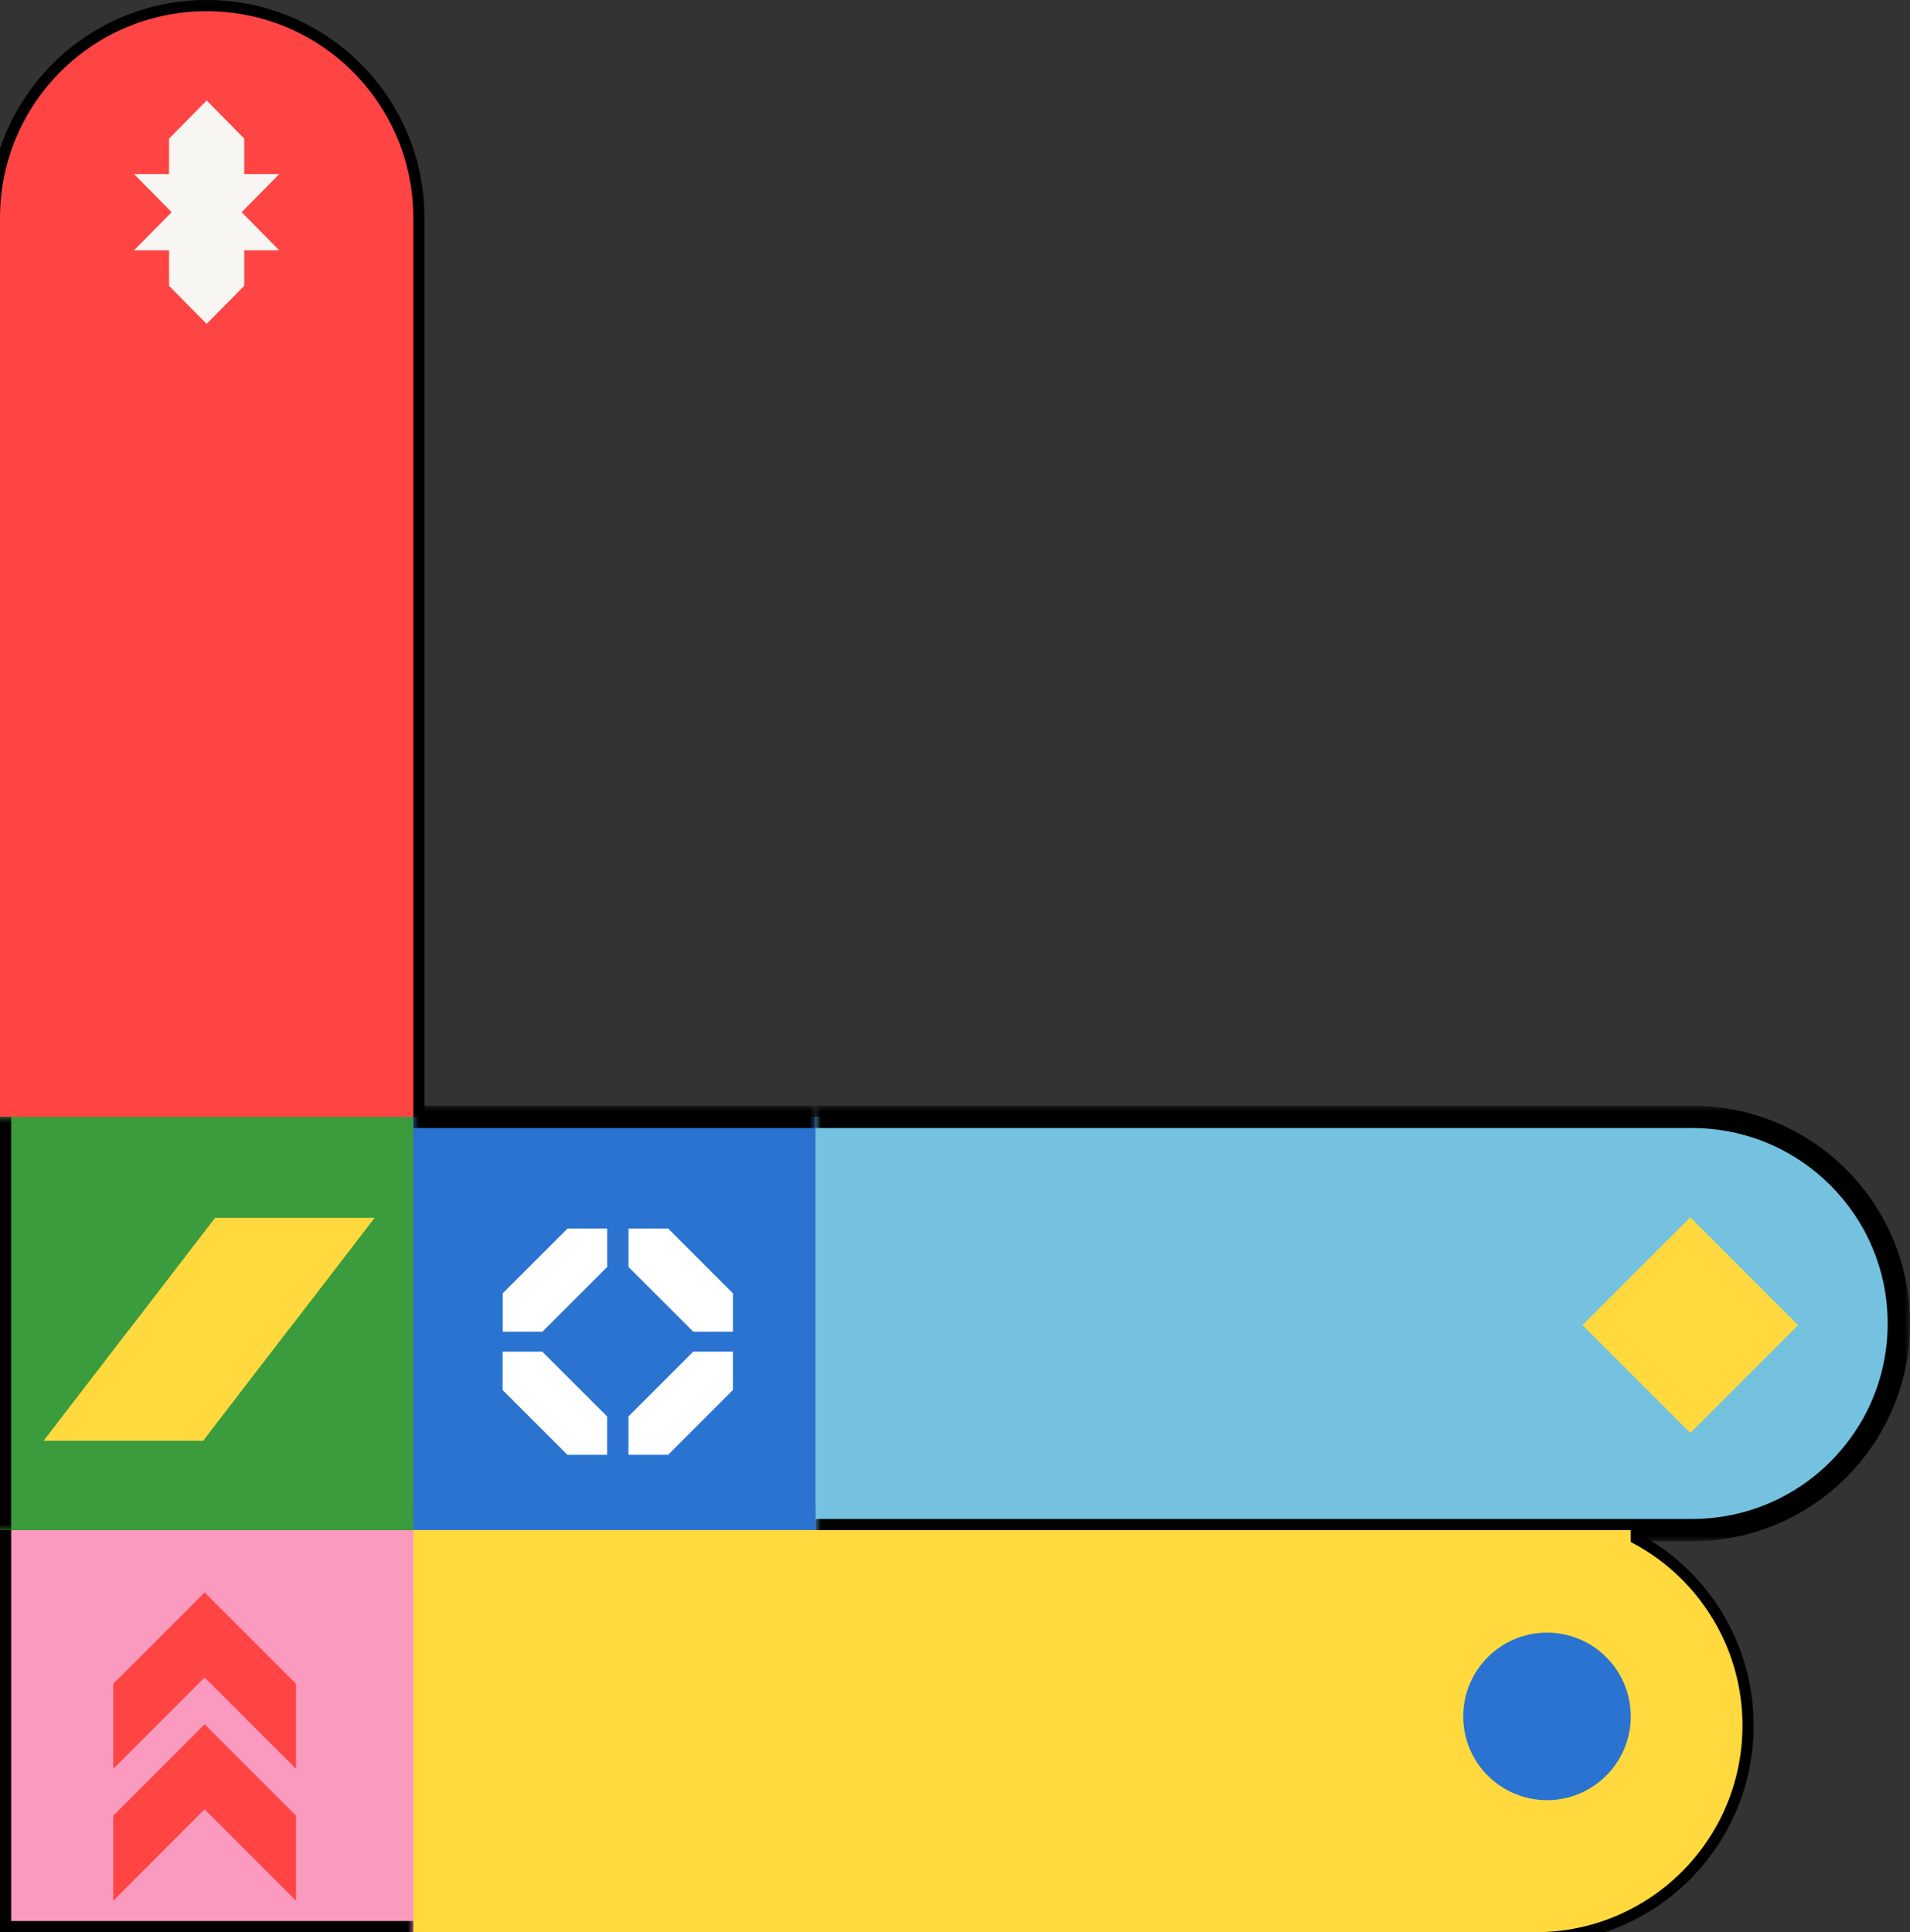 <svg width="171" height="173" viewBox="0 0 171 173" fill="none" xmlns="http://www.w3.org/2000/svg">
<rect x="0" y="0" width="171" height="173" fill="#333333" stroke="none"/>
<path d="M37.5 101V101.5H37L-5.96046e-07 101.5H-0.5V101L-0.5 19.5C-0.5 9.007 8.007 0.5 18.5 0.5C28.993 0.5 37.5 9.007 37.5 19.5L37.5 101Z" fill="#FF4444" stroke="black"/>
<path d="M36 135.5H35.5V136V173V173.5H36H137.5C147.993 173.5 156.5 164.993 156.5 154.5C156.5 144.007 147.993 135.5 137.5 135.5H36Z" fill="#FFD93E" stroke="black"/>
<mask id="path-3-outside-1_2581_38237" maskUnits="userSpaceOnUse" x="-1" y="135" width="38" height="39" fill="black">
<rect fill="white" x="-1" y="135" width="38" height="39"/>
<path d="M0 136H37V173H0V136Z"/>
</mask>
<path d="M0 136H37V173H0V136Z" fill="#FA9ABF"/>
<path d="M0 136V135H-1V136H0ZM0 173H-1V174H0V173ZM0 137H37V135H0V137ZM37 172H0V174H37V172ZM1 173V136H-1V173H1Z" fill="black" mask="url(#path-3-outside-1_2581_38237)"/>
<path fill-rule="evenodd" clip-rule="evenodd" d="M10.14 170.181V162.567L14.232 158.475V158.475L18.321 154.383V161.997L14.232 166.089V166.089L10.14 170.181ZM14.232 154.283V154.286L10.14 158.375V150.761L14.232 146.672V146.669L18.321 142.58V150.194L14.232 154.283ZM22.413 166.089V166.089L18.321 161.997V154.383L22.413 158.475V158.475L26.502 162.567V170.181L22.413 166.089ZM22.413 146.672V146.669L18.321 142.58V150.194L22.413 154.283V154.286L26.502 158.375V150.761L22.413 146.672Z" fill="#FF4444"/>
<mask id="path-6-outside-2_2581_38237" maskUnits="userSpaceOnUse" x="-1" y="100" width="38" height="37" fill="black">
<rect fill="white" x="-1" y="100" width="38" height="37"/>
<path d="M0 100H37V137H0V100Z"/>
</mask>
<path d="M0 100H37V137H0V100Z" fill="#3B9C3D"/>
<path d="M1 137V100H-1V137H1Z" fill="black" mask="url(#path-6-outside-2_2581_38237)"/>
<path fill-rule="evenodd" clip-rule="evenodd" d="M11.585 119.023L19.257 109.04H33.54L25.867 119.023H25.855L18.183 129.006H3.9L11.572 119.023H11.585Z" fill="#FFD93E"/>
<mask id="path-9-outside-3_2581_38237" maskUnits="userSpaceOnUse" x="37" y="99" width="36" height="38" fill="black">
<rect fill="white" x="37" y="99" width="36" height="38"/>
<path d="M73 100H37V137H73V100Z"/>
</mask>
<path d="M73 100H37V137H73V100Z" fill="#2A73D1"/>
<path d="M73 101H37V99H73V101Z" fill="black" mask="url(#path-9-outside-3_2581_38237)"/>
<path d="M65.616 121.019V124.458L59.817 130.257H56.265V126.818L62.064 121.019H65.616Z" fill="white"/>
<path d="M56.27 110V113.439L62.069 119.237H65.618V115.798L59.82 110H56.27Z" fill="white"/>
<path d="M45 121.022V124.461L50.799 130.259H54.351V126.82L48.552 121.022H45Z" fill="white"/>
<path d="M54.358 110V113.439L48.559 119.237H45.01V115.798L50.809 110H54.358Z" fill="white"/>
<path d="M15.134 12.413V15.588H12L15.368 19.001L12 22.412H15.134L15.134 25.589L18.5 29L21.868 25.589V22.412L25 22.412L21.634 19.001L25 15.588H21.868L21.868 12.413L18.5 9L15.134 12.413Z" fill="#F7F6F2"/>
<circle cx="138.5" cy="153.68" r="7.5" fill="#2A73D1"/>
<path d="M129.77 129.119L139.419 119.47L129.77 109.82L120.12 119.47L129.77 129.119Z" fill="#FFD93E"/>
<mask id="path-18-outside-4_2581_38237" maskUnits="userSpaceOnUse" x="73" y="99" width="98" height="39" fill="black">
<rect fill="white" x="73" y="99" width="98" height="39"/>
<path d="M73 100H151.5C161.717 100 170 108.283 170 118.5C170 128.717 161.717 137 151.5 137H73V100Z"/>
</mask>
<path d="M73 100H151.5C161.717 100 170 108.283 170 118.5C170 128.717 161.717 137 151.5 137H73V100Z" fill="#75C2E0"/>
<path d="M73 99H151.5C162.27 99 171 107.73 171 118.5H169C169 108.835 161.165 101 151.5 101H73V99ZM171 118.5C171 129.27 162.27 138 151.5 138H73V136H151.5C161.165 136 169 128.165 169 118.5H171ZM73 137V100V137ZM151.5 99C162.27 99 171 107.73 171 118.5C171 129.27 162.27 138 151.5 138V136C161.165 136 169 128.165 169 118.5C169 108.835 161.165 101 151.5 101V99Z" fill="black" mask="url(#path-18-outside-4_2581_38237)"/>
<rect x="37" y="137" width="109" height="6" fill="#FFD93E"/>
<path d="M151.33 128.3L160.979 118.65L151.33 109L141.68 118.65L151.33 128.3Z" fill="#FFD93E"/>
</svg>
